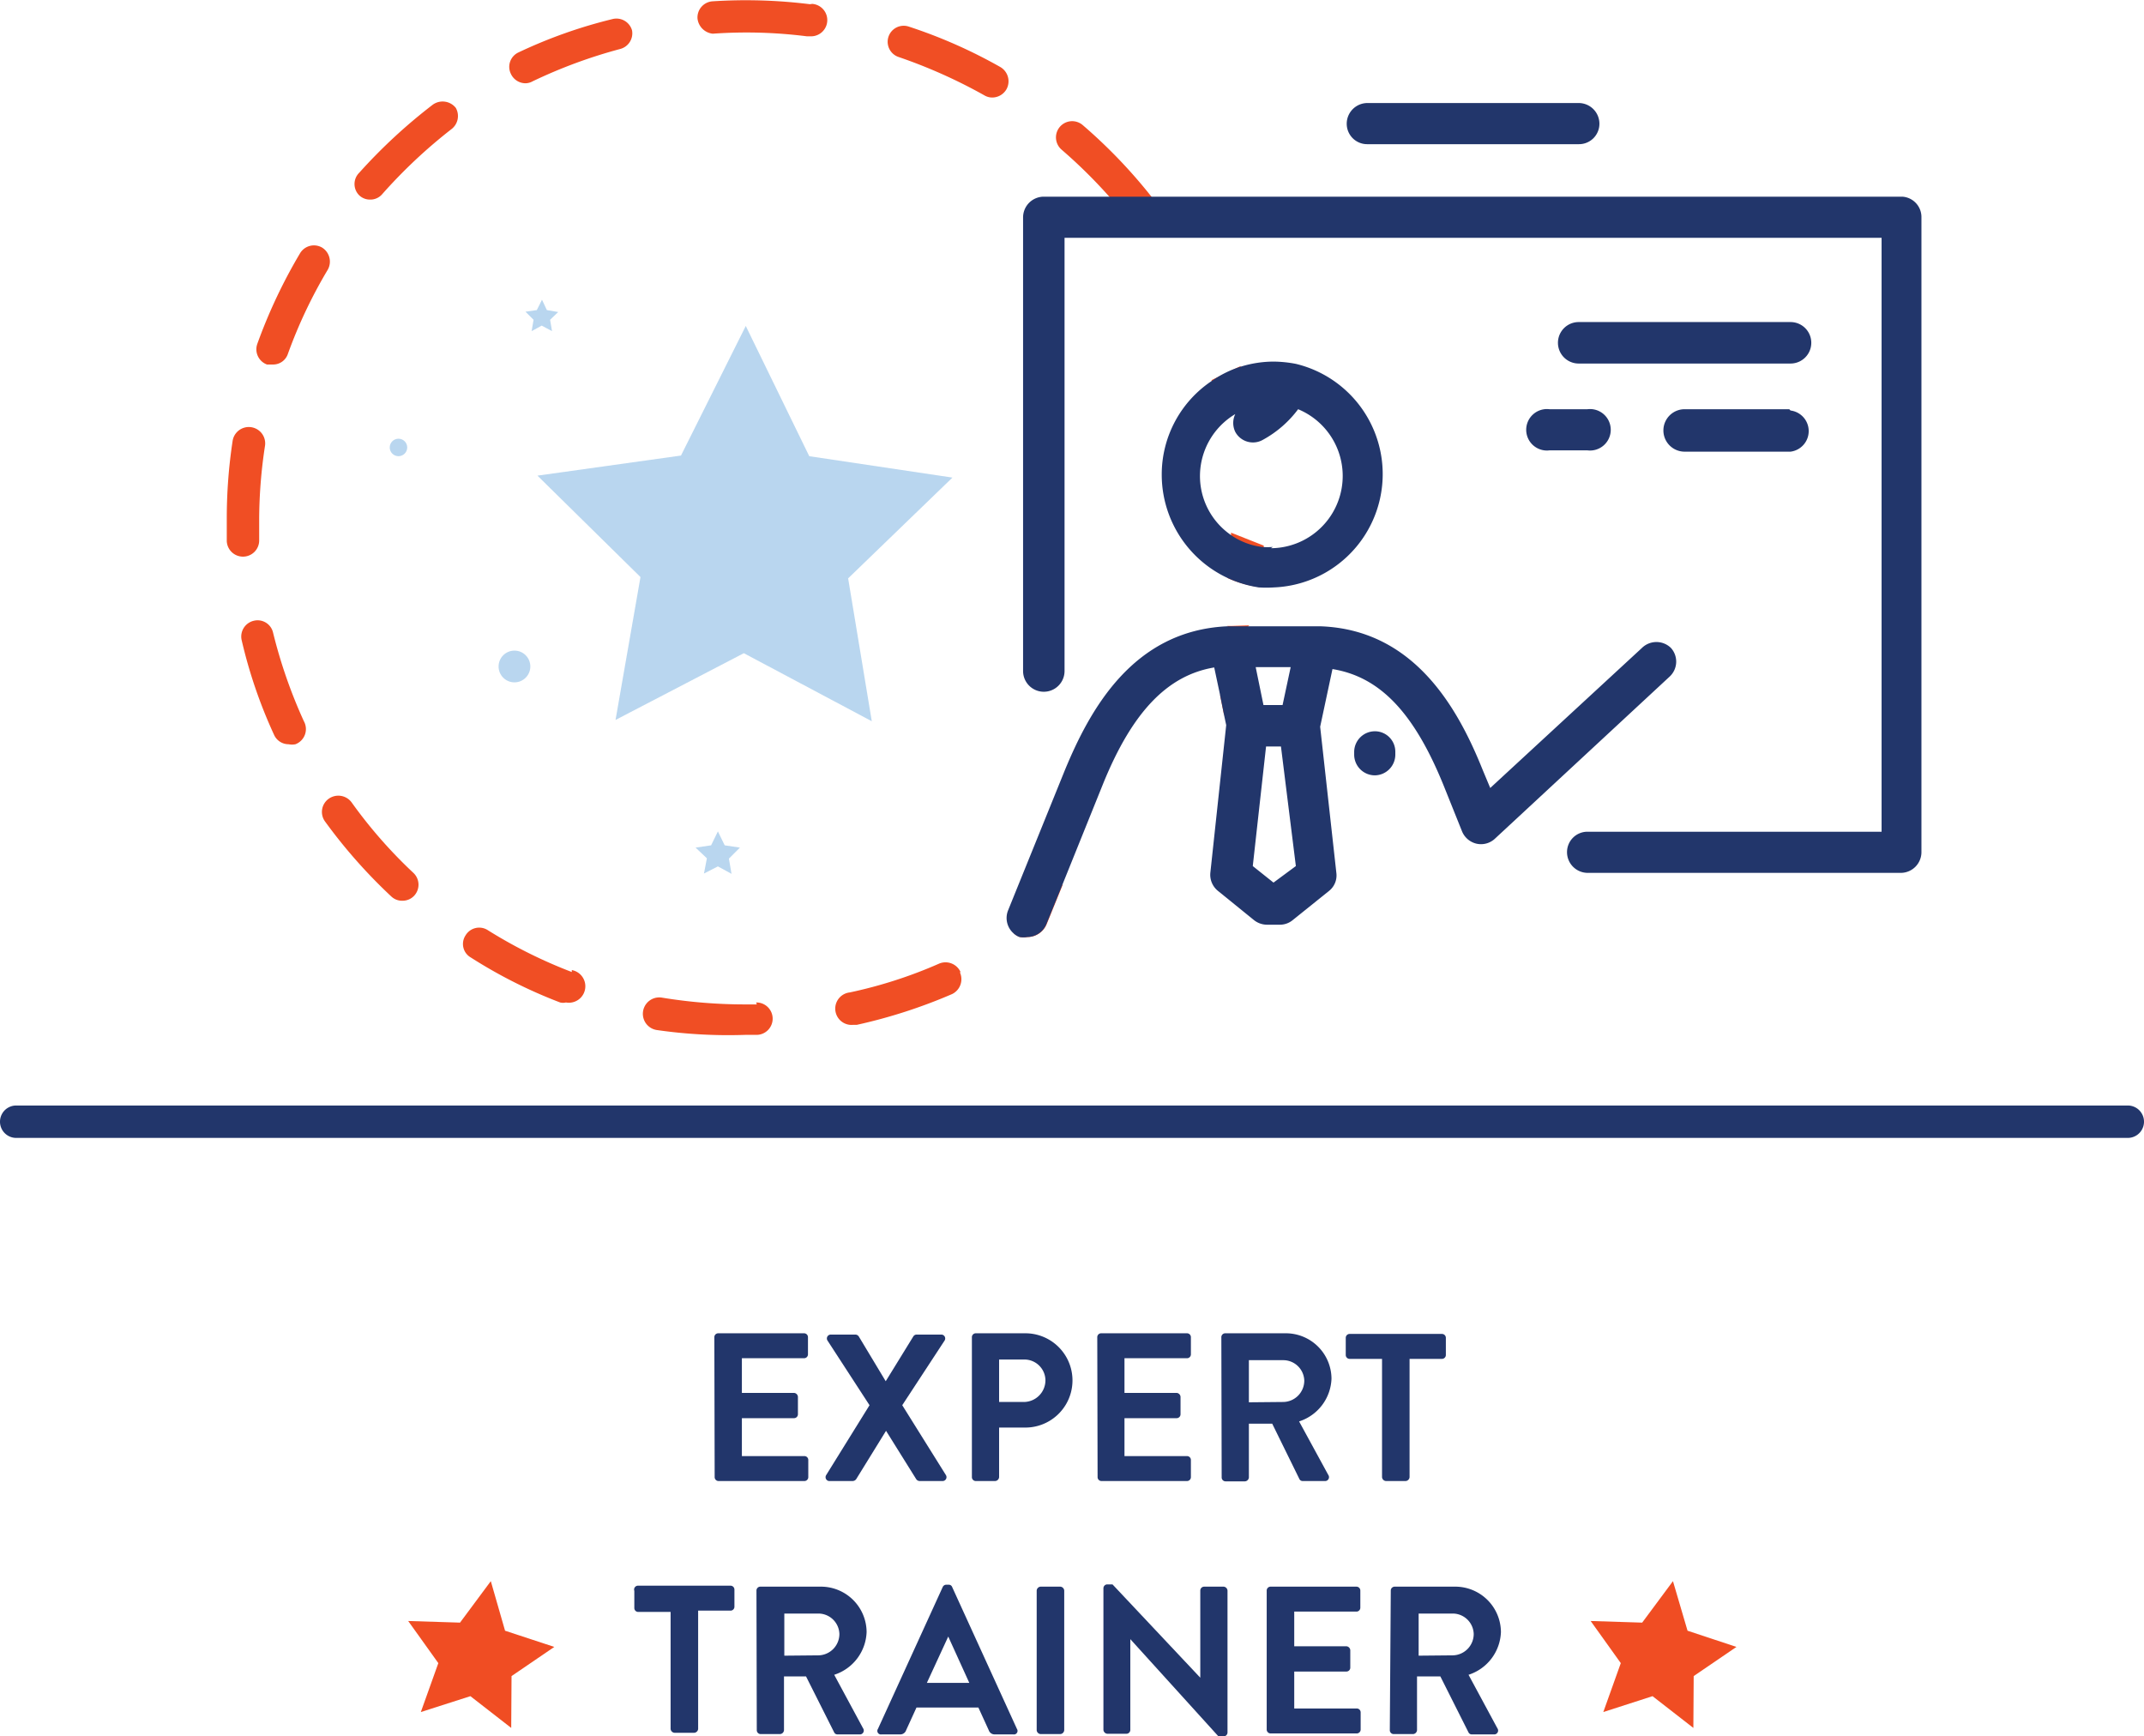 <svg xmlns="http://www.w3.org/2000/svg" viewBox="0 0 66.18 53.59"><defs><style>.cls-1{fill:#f04d23;}.cls-2{opacity:0.52;}.cls-3{fill:#79b1e0;}.cls-4{fill:#f04e24;}.cls-5{fill:#22366b;}.cls-6{fill:#bad5ea;}</style></defs><title>expert-trainer</title><g id="Layer_2" data-name="Layer 2"><g id="final_icons_bios"><polygon class="cls-1" points="13.53 51.33 12.6 50.03 14.2 50.08 15.15 48.8 15.59 50.33 17.11 50.83 15.79 51.73 15.78 53.33 14.52 52.35 12.99 52.84 13.53 51.33"/><polygon class="cls-1" points="50.03 51.33 49.1 50.03 50.69 50.08 51.64 48.8 52.09 50.33 53.6 50.83 52.28 51.73 52.27 53.33 51.01 52.35 49.49 52.84 50.03 51.33"/><g class="cls-2"><polygon class="cls-3" points="19.77 17.81 16.59 14.68 21.02 14.06 23.02 10.06 24.98 14.08 29.4 14.74 26.18 17.85 26.91 22.26 22.96 20.16 19 22.22 19.77 17.81"/></g><path class="cls-4" d="M38,19.5h0a12.81,12.81,0,0,1-.11,1.4,3.5,3.5,0,0,0,1,.28c.06-.42.1-.85.12-1.28Zm0,2.88h-.12a.43.43,0,0,0,.23.14h.1a.45.45,0,0,0,.35-.16Zm.37-7.77a2.42,2.42,0,0,0-.08-.25h0l-.89.43,0,.08a.49.49,0,0,0,.48.36H38A.51.51,0,0,0,38.37,14.61ZM25,3.19A16,16,0,0,0,22,3.1a.5.5,0,0,0-.47.53A.53.53,0,0,0,22,4.1a14.79,14.79,0,0,1,2.9.08H25a.5.5,0,0,0,.07-1ZM19.51,4a.5.5,0,0,0-.61-.35A15.11,15.11,0,0,0,16,4.68a.49.49,0,0,0-.23.66.5.5,0,0,0,.45.29.46.46,0,0,0,.22-.06,15.51,15.51,0,0,1,2.71-1A.5.5,0,0,0,19.51,4ZM30.88,5.13a15.52,15.52,0,0,0-2.83-1.25.49.49,0,1,0-.31.94A16,16,0,0,1,30.38,6a.48.48,0,0,0,.25.07.51.51,0,0,0,.44-.26A.51.51,0,0,0,30.88,5.13ZM14.07,6.39a.52.52,0,0,0-.71-.1,16.71,16.71,0,0,0-2.27,2.1.49.49,0,0,0,0,.7.48.48,0,0,0,.33.13.48.48,0,0,0,.38-.17,15.86,15.86,0,0,1,2.13-2A.51.51,0,0,0,14.07,6.39ZM35.55,9.14h0a16,16,0,0,0-2.13-2.22.5.5,0,1,0-.65.76,15.67,15.67,0,0,1,1.48,1.46c.18.2.36.41.53.63a.49.49,0,0,0,.39.19.5.5,0,0,0,.39-.81ZM9.94,10.7a.5.5,0,0,0-.68.18,16.26,16.26,0,0,0-1.32,2.8.5.5,0,0,0,.3.63l.17,0A.48.48,0,0,0,8.88,14a14.94,14.94,0,0,1,1.24-2.62A.51.51,0,0,0,9.94,10.7ZM8.18,16.82a.5.5,0,0,0-1-.15A15.91,15.91,0,0,0,7,19.05c0,.24,0,.48,0,.71a.5.5,0,0,0,.5.48h0A.5.5,0,0,0,8,19.72c0-.22,0-.44,0-.67A15.22,15.22,0,0,1,8.18,16.82Zm1.2,8.5a15.48,15.48,0,0,1-.95-2.73.49.49,0,0,0-.6-.37.5.5,0,0,0-.37.6,15.09,15.09,0,0,0,1,2.92.49.49,0,0,0,.45.29.52.52,0,0,0,.21,0A.5.5,0,0,0,9.38,25.32Zm28.28-.81.13.65,0-.07A.51.51,0,0,0,37.66,24.51ZM12.76,30a14.7,14.7,0,0,1-1.91-2.18.51.51,0,0,0-.7-.11.5.5,0,0,0-.12.7,16.21,16.21,0,0,0,2.05,2.32.48.48,0,0,0,.34.13.49.49,0,0,0,.36-.15A.5.5,0,0,0,12.76,30ZM31.5,31.4a.49.49,0,0,0-.2.47.54.54,0,0,0,.18.11.69.69,0,0,0,.24,0,.64.64,0,0,0,.59-.4l.5-1.23A14.17,14.17,0,0,1,31.5,31.4ZM17.65,33.06a14.89,14.89,0,0,1-2.59-1.29.49.49,0,0,0-.69.16.48.48,0,0,0,.16.68A15.14,15.14,0,0,0,17.29,34a.39.39,0,0,0,.18,0,.5.5,0,0,0,.18-1Zm12,0a.51.51,0,0,0-.66-.26,14.1,14.1,0,0,1-2.76.89.5.5,0,0,0,.11,1h.11a16.26,16.26,0,0,0,2.94-.95A.51.51,0,0,0,29.63,33.07Zm-6.29,1H23a15.82,15.82,0,0,1-2.57-.21.5.5,0,0,0-.16,1A15.44,15.44,0,0,0,23,35h.36a.5.5,0,0,0,.49-.51A.5.5,0,0,0,23.34,34Z" transform="translate(0 -3.06)"/><path class="cls-5" d="M22.05,44.33a.12.12,0,0,1,.12-.12h2.65a.12.12,0,0,1,.12.12v.53a.12.12,0,0,1-.12.12H22.9v1.07h1.61a.13.13,0,0,1,.12.12v.54a.12.12,0,0,1-.12.12H22.9V48h1.93a.12.12,0,0,1,.12.12v.53a.12.12,0,0,1-.12.12H22.18a.12.12,0,0,1-.12-.12Z" transform="translate(0 -3.06)"/><path class="cls-5" d="M26.84,46.43l-1.3-2a.12.12,0,0,1,.11-.18h.76a.13.13,0,0,1,.1.06l.83,1.38h0l.85-1.38a.12.12,0,0,1,.1-.06h.76a.12.12,0,0,1,.11.18l-1.31,2,1.35,2.16a.12.12,0,0,1-.11.18h-.7a.13.13,0,0,1-.11-.06l-.93-1.49h0l-.92,1.49a.14.14,0,0,1-.11.06h-.7a.12.12,0,0,1-.12-.18Z" transform="translate(0 -3.06)"/><path class="cls-5" d="M30,44.33a.12.12,0,0,1,.12-.12h1.53a1.45,1.45,0,1,1,0,2.91h-.81v1.53a.13.13,0,0,1-.12.12h-.6a.12.12,0,0,1-.12-.12Zm1.6,2a.67.67,0,0,0,.67-.68.65.65,0,0,0-.67-.63h-.76v1.31Z" transform="translate(0 -3.06)"/><path class="cls-5" d="M33.87,44.33a.12.12,0,0,1,.12-.12h2.65a.12.12,0,0,1,.12.12v.53a.12.12,0,0,1-.12.12H34.71v1.07h1.61a.13.13,0,0,1,.12.12v.54a.12.12,0,0,1-.12.12H34.71V48h1.93a.12.12,0,0,1,.12.12v.53a.12.12,0,0,1-.12.12H34a.12.12,0,0,1-.12-.12Z" transform="translate(0 -3.06)"/><path class="cls-5" d="M37.7,44.33a.12.12,0,0,1,.12-.12h1.86a1.41,1.41,0,0,1,1.42,1.4,1.44,1.44,0,0,1-1,1.32L41,48.58a.12.12,0,0,1-.11.19h-.68a.11.11,0,0,1-.1-.06L39.27,47h-.72v1.66a.13.13,0,0,1-.12.12h-.6a.12.12,0,0,1-.12-.12Zm1.92,2a.66.66,0,0,0,.64-.66.65.65,0,0,0-.64-.63H38.55v1.3Z" transform="translate(0 -3.06)"/><path class="cls-5" d="M42.66,45h-1a.12.12,0,0,1-.12-.12v-.53a.12.12,0,0,1,.12-.12h2.85a.12.12,0,0,1,.12.12v.53a.12.12,0,0,1-.12.12h-1v3.65a.13.13,0,0,1-.12.12h-.61a.13.13,0,0,1-.12-.12Z" transform="translate(0 -3.06)"/><path class="cls-5" d="M20.7,52.81h-1a.12.12,0,0,1-.12-.12v-.53A.12.12,0,0,1,19.7,52h2.85a.12.12,0,0,1,.12.12v.53a.12.12,0,0,1-.12.12h-1v3.65a.13.13,0,0,1-.12.12h-.61a.13.13,0,0,1-.12-.12Z" transform="translate(0 -3.06)"/><path class="cls-5" d="M23.35,52.15a.12.12,0,0,1,.12-.12h1.86a1.41,1.41,0,0,1,1.42,1.4,1.44,1.44,0,0,1-1,1.32l.89,1.65a.12.12,0,0,1-.11.19h-.68a.11.11,0,0,1-.1-.06l-.87-1.73H24.2v1.66a.13.13,0,0,1-.12.12h-.6a.12.12,0,0,1-.12-.12Zm1.92,2a.66.66,0,0,0,.64-.66.65.65,0,0,0-.64-.63H24.21v1.3Z" transform="translate(0 -3.06)"/><path class="cls-5" d="M27.1,56.42l2-4.38a.12.12,0,0,1,.11-.07h.07a.11.11,0,0,1,.11.07l2,4.38a.11.11,0,0,1-.11.17h-.57a.19.19,0,0,1-.19-.13l-.32-.7H28.29l-.32.7a.19.19,0,0,1-.19.13h-.57A.11.11,0,0,1,27.1,56.42ZM29.92,55l-.65-1.43h0L28.61,55Z" transform="translate(0 -3.06)"/><path class="cls-5" d="M32,52.15a.13.13,0,0,1,.12-.12h.61a.13.13,0,0,1,.12.12v4.31a.13.13,0,0,1-.12.12h-.61a.13.13,0,0,1-.12-.12Z" transform="translate(0 -3.06)"/><path class="cls-5" d="M34.06,52.08a.12.12,0,0,1,.12-.12h.16l2.71,2.88h0V52.15a.12.12,0,0,1,.12-.12h.6a.13.13,0,0,1,.12.12v4.38a.12.12,0,0,1-.12.12h-.16l-2.72-3h0v2.8a.12.12,0,0,1-.12.12h-.59a.13.13,0,0,1-.12-.12Z" transform="translate(0 -3.06)"/><path class="cls-5" d="M39.1,52.15a.12.12,0,0,1,.12-.12h2.65a.12.12,0,0,1,.12.12v.53a.12.12,0,0,1-.12.12H39.95v1.07h1.61a.13.13,0,0,1,.12.12v.54a.12.12,0,0,1-.12.12H39.95v1.14h1.93a.12.12,0,0,1,.12.12v.53a.12.12,0,0,1-.12.12H39.22a.12.12,0,0,1-.12-.12Z" transform="translate(0 -3.06)"/><path class="cls-5" d="M42.93,52.15a.12.12,0,0,1,.12-.12h1.86a1.41,1.41,0,0,1,1.42,1.4,1.44,1.44,0,0,1-1,1.32l.89,1.65a.12.12,0,0,1-.11.19h-.68a.11.11,0,0,1-.1-.06l-.87-1.73h-.72v1.66a.13.13,0,0,1-.12.12h-.6a.12.12,0,0,1-.12-.12Zm1.92,2a.66.66,0,0,0,.64-.66.65.65,0,0,0-.64-.63H43.79v1.3Z" transform="translate(0 -3.06)"/><path class="cls-5" d="M65.68,38.18H.5a.5.5,0,0,1,0-1H65.68a.5.5,0,0,1,0,1Z" transform="translate(0 -3.06)"/><path class="cls-6" d="M31.19,0" transform="translate(0 -3.06)"/><g class="cls-2"><polygon class="cls-3" points="16.47 9.87 16.22 9.62 16.57 9.57 16.73 9.25 16.88 9.57 17.23 9.63 16.98 9.87 17.04 10.22 16.72 10.05 16.41 10.22 16.47 9.87"/></g><g class="cls-2"><polygon class="cls-3" points="21.82 26.49 21.47 26.16 21.95 26.09 22.16 25.66 22.37 26.09 22.84 26.16 22.5 26.5 22.58 26.97 22.16 26.74 21.73 26.96 21.82 26.49"/></g><g class="cls-2"><circle class="cls-3" cx="12.3" cy="13.81" r="0.27"/></g><g class="cls-2"><circle class="cls-3" cx="15.88" cy="20.57" r="0.49"/></g><path class="cls-5" d="M48.73,6.24H42.2a.64.64,0,0,0-.63.64.63.63,0,0,0,.63.63h6.53a.63.63,0,0,0,.64-.63A.64.64,0,0,0,48.73,6.24ZM55.27,13H48.73a.64.64,0,0,0,0,1.28h6.54a.64.64,0,0,0,0-1.28ZM49,15.69H47.83a.64.64,0,1,0,0,1.27H49a.64.64,0,1,0,0-1.27Zm6.23,0H52A.64.64,0,1,0,52,17h3.27a.64.64,0,0,0,0-1.27ZM40,14.29h0a3.82,3.82,0,0,0-.68-.07,3.45,3.45,0,0,0-1,.15h0a3.19,3.19,0,0,0-.89.43,3.47,3.47,0,0,0-1.57,2.91,3.52,3.52,0,0,0,3,3.48,3.43,3.43,0,0,0,.46,0A3.5,3.5,0,0,0,40,14.29Zm-.71,5.65a1.87,1.87,0,0,1-.34,0,2.13,2.13,0,0,1-1-.4h0a2.21,2.21,0,0,1-.91-1.79,2.23,2.23,0,0,1,1.09-1.91.63.63,0,0,0,0,.55.62.62,0,0,0,.86.24,3.37,3.37,0,0,0,1.08-.94,2.23,2.23,0,0,1-.84,4.29Zm3.15,5.69a.64.64,0,0,0-.64.63v.09a.64.64,0,0,0,.64.64.64.64,0,0,0,.63-.64v-.09A.63.63,0,0,0,42.46,25.63ZM58.72,9.13H32.22a.64.64,0,0,0-.64.64v14a.64.64,0,0,0,1.28,0V10.4H58.08V28.73H49a.63.63,0,0,0-.63.63A.64.64,0,0,0,49,30h9.68a.64.64,0,0,0,.63-.64V9.77A.63.63,0,0,0,58.72,9.13ZM51.58,23.06a.64.64,0,0,0-.9,0L46,27.38l-.23-.55c-.75-1.87-2.09-4.33-5-4.44H37.87c-2.91.14-4.23,2.58-5,4.44l-1.75,4.32a.63.63,0,0,0,.17.72.54.54,0,0,0,.18.11.69.69,0,0,0,.24,0,.64.64,0,0,0,.59-.4l.5-1.23,1.25-3.1c.91-2.24,2-3.35,3.43-3.59l.17.8.13.65.07.33L37.36,30a.64.64,0,0,0,.24.56l1.11.9a.65.65,0,0,0,.4.14h.4a.62.62,0,0,0,.39-.14l1.12-.9a.61.61,0,0,0,.23-.56l-.5-4.51.38-1.78c1.47.24,2.52,1.35,3.43,3.59l.57,1.42a.64.64,0,0,0,.45.38.63.63,0,0,0,.57-.16l5.39-5A.63.63,0,0,0,51.58,23.06Zm-11.74.59-.25,1.17H39l-.24-1.17Zm-.53,6.65-.64-.51.41-3.69h.46L40,29.79Z" transform="translate(0 -3.06)"/></g></g></svg>